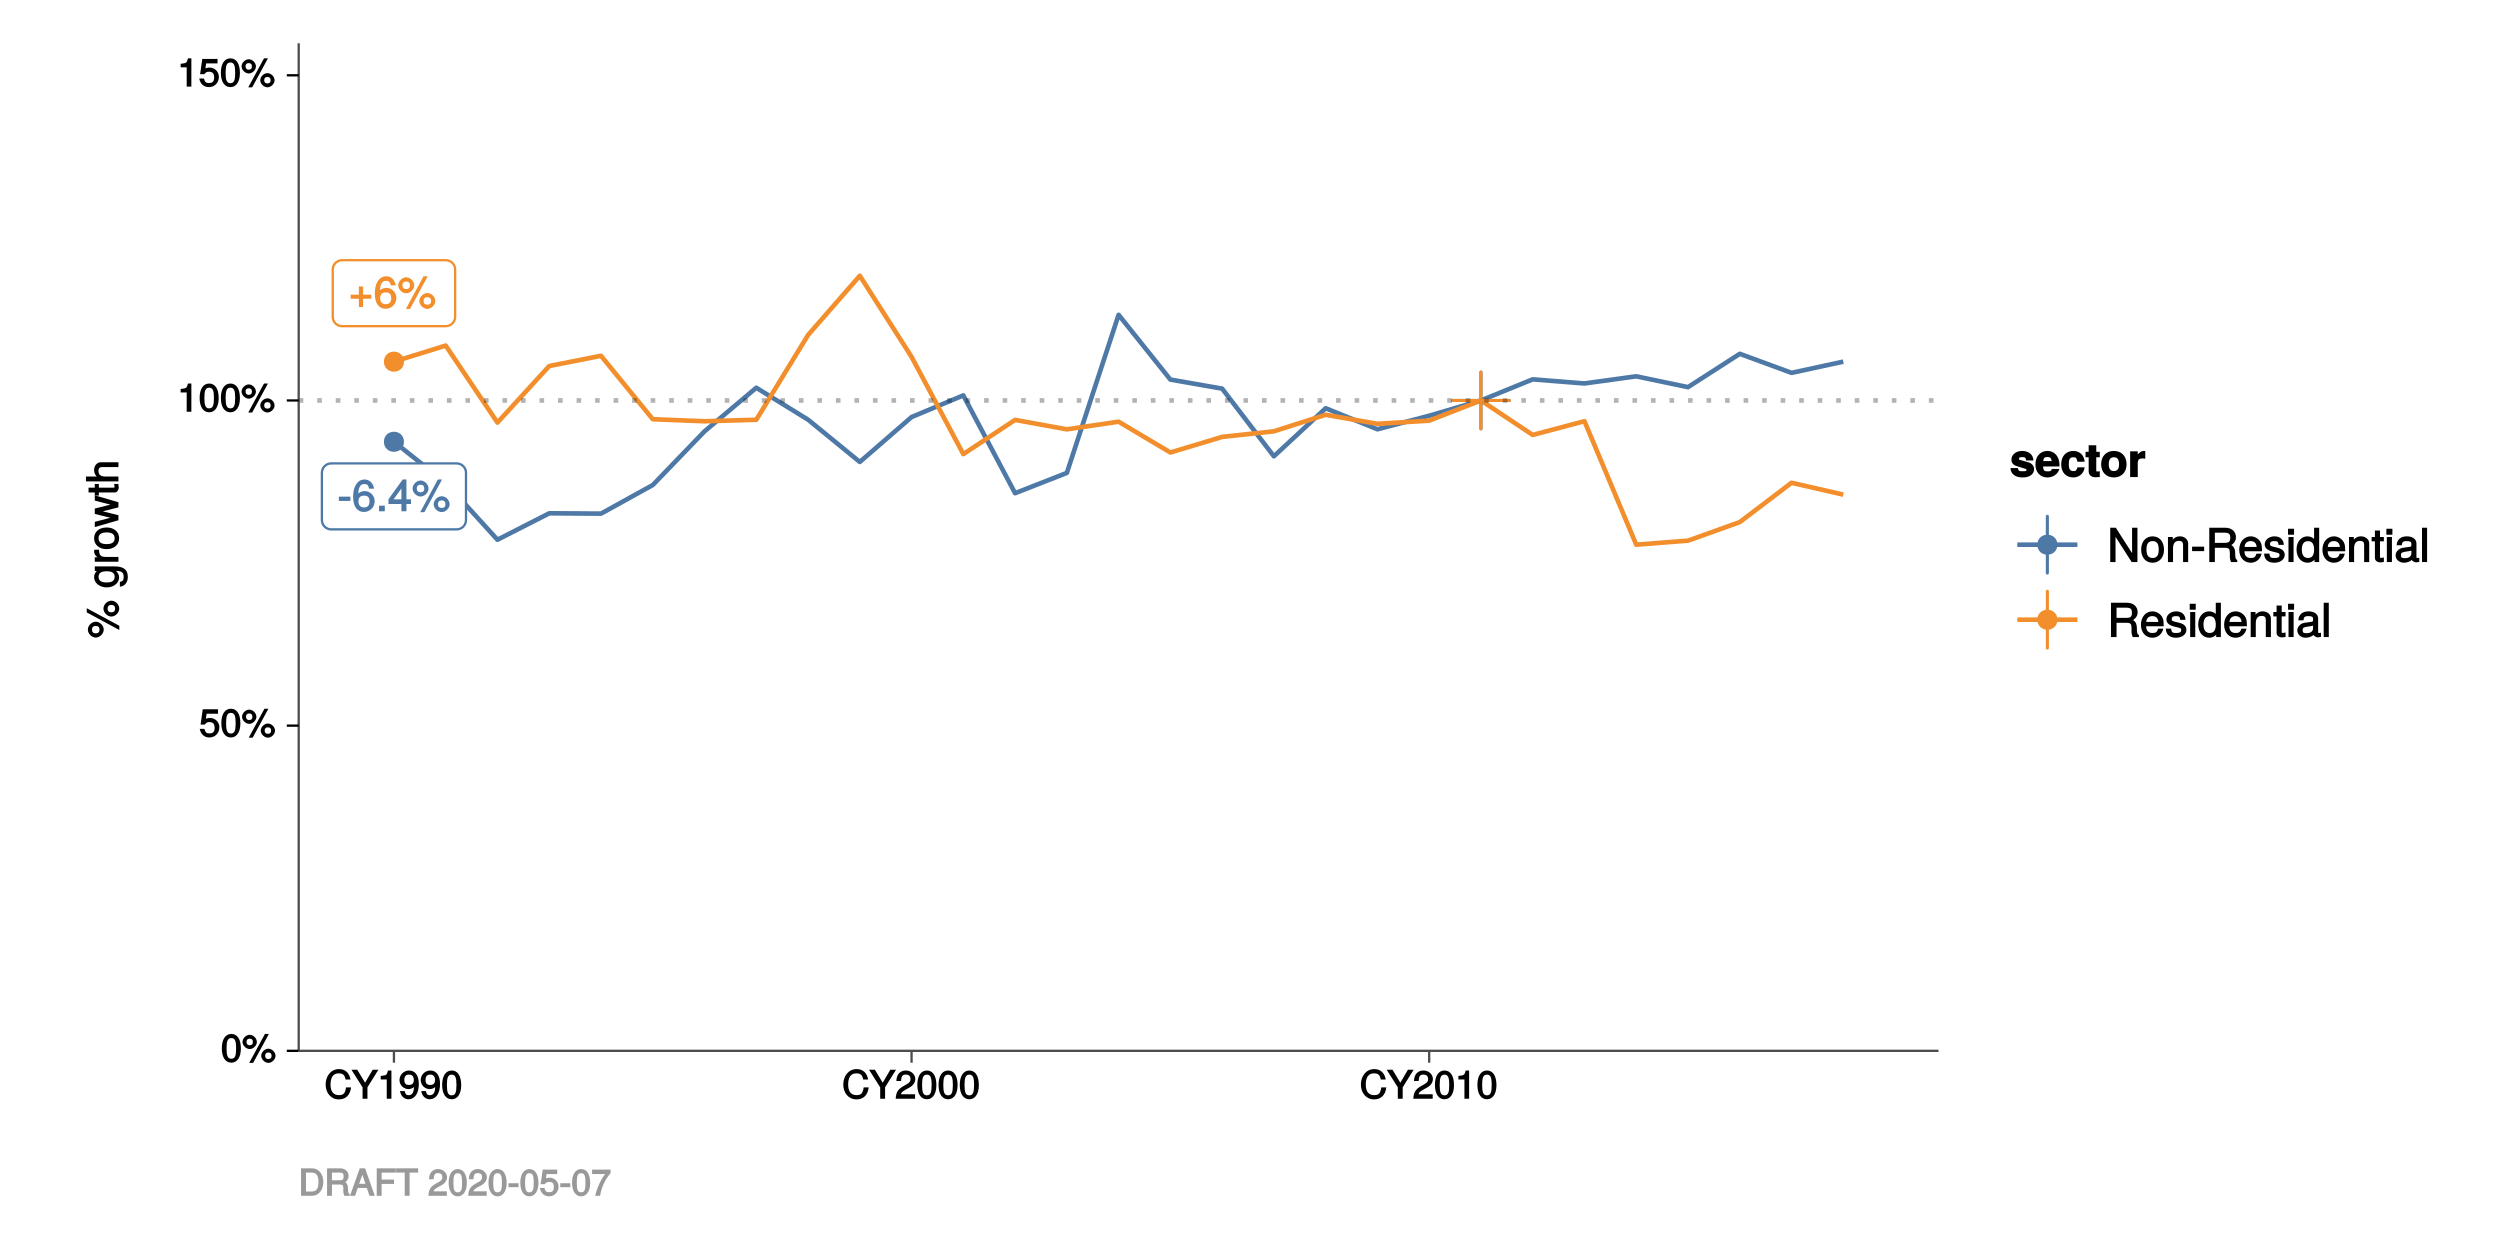 <?xml version="1.0" encoding="UTF-8"?>
<svg xmlns="http://www.w3.org/2000/svg" xmlns:xlink="http://www.w3.org/1999/xlink" width="576pt" height="288pt" viewBox="0 0 576 288" version="1.1">
<defs>
<g>
<symbol overflow="visible" id="glyph0-0">
<path style="stroke:none;" d=""/>
</symbol>
<symbol overflow="visible" id="glyph0-1">
<path style="stroke:none;" d="M 2.969 -2.516 L 2.969 -3.375 L 0.312 -3.375 L 0.312 -2.391 L 2.969 -2.391 Z M 2.969 -2.516 "/>
</symbol>
<symbol overflow="visible" id="glyph0-2">
<path style="stroke:none;" d="M 5.25 -2.312 C 5.25 -3.641 4.203 -4.656 2.953 -4.656 C 2.25 -4.656 1.594 -4.344 1.219 -3.828 L 1.469 -3.734 C 1.469 -5.453 1.891 -6.281 2.891 -6.281 C 3.516 -6.281 3.797 -6.016 3.969 -5.219 L 5.109 -5.219 C 4.922 -6.5 4.031 -7.328 2.953 -7.328 C 1.312 -7.328 0.281 -5.797 0.281 -3.344 C 0.281 -1.141 1.188 0.156 2.797 0.156 C 4.141 0.156 5.25 -0.938 5.25 -2.312 Z M 4.062 -2.25 C 4.062 -1.359 3.609 -0.891 2.812 -0.891 C 1.984 -0.891 1.516 -1.391 1.516 -2.297 C 1.516 -3.172 1.969 -3.609 2.844 -3.609 C 3.688 -3.609 4.062 -3.188 4.062 -2.25 Z M 4.062 -2.25 "/>
</symbol>
<symbol overflow="visible" id="glyph0-3">
<path style="stroke:none;" d="M 2.047 -0.125 L 2.047 -1.297 L 0.719 -1.297 L 0.719 0 L 2.047 0 Z M 2.047 -0.125 "/>
</symbol>
<symbol overflow="visible" id="glyph0-4">
<path style="stroke:none;" d="M 5.312 -1.828 L 5.312 -2.75 L 4.266 -2.75 L 4.266 -7.328 L 3.406 -7.328 L 0.125 -2.781 L 0.125 -1.688 L 3.109 -1.688 L 3.109 0 L 4.266 0 L 4.266 -1.688 L 5.312 -1.688 Z M 3.25 -2.75 L 1.297 -2.75 L 3.359 -5.609 L 3.109 -5.688 L 3.109 -2.75 Z M 3.25 -2.75 "/>
</symbol>
<symbol overflow="visible" id="glyph0-5">
<path style="stroke:none;" d="M 3.828 -5.219 C 3.828 -6.188 2.938 -7.094 1.984 -7.094 C 1.062 -7.094 0.141 -6.188 0.141 -5.25 C 0.141 -4.312 1.062 -3.406 1.984 -3.406 C 2.922 -3.406 3.828 -4.312 3.828 -5.219 Z M 2.844 -5.234 C 2.844 -4.688 2.531 -4.375 1.984 -4.375 C 1.438 -4.375 1.109 -4.703 1.109 -5.25 C 1.109 -5.797 1.438 -6.125 1.984 -6.125 C 2.547 -6.125 2.844 -5.797 2.844 -5.234 Z M 6.719 -7.328 L 5.969 -7.328 L 1.906 0.203 L 2.859 0.203 L 6.938 -7.328 Z M 8.688 -1.625 C 8.688 -2.578 7.797 -3.469 6.844 -3.469 C 5.922 -3.469 5 -2.562 5 -1.641 C 5 -0.703 5.922 0.188 6.859 0.188 C 7.766 0.188 8.688 -0.703 8.688 -1.625 Z M 7.719 -1.625 C 7.719 -1.078 7.406 -0.781 6.859 -0.781 C 6.297 -0.781 5.984 -1.078 5.984 -1.641 C 5.984 -2.188 6.297 -2.516 6.844 -2.516 C 7.422 -2.516 7.719 -2.188 7.719 -1.625 Z M 7.719 -1.625 "/>
</symbol>
<symbol overflow="visible" id="glyph0-6">
<path style="stroke:none;" d="M 5.281 -2.281 L 5.281 -3.094 L 3.391 -3.094 L 3.391 -4.984 L 2.422 -4.984 L 2.422 -3.094 L 0.531 -3.094 L 0.531 -2.156 L 2.422 -2.156 L 2.422 -0.266 L 3.391 -0.266 L 3.391 -2.156 L 5.281 -2.156 Z M 5.281 -2.281 "/>
</symbol>
<symbol overflow="visible" id="glyph1-0">
<path style="stroke:none;" d=""/>
</symbol>
<symbol overflow="visible" id="glyph1-1">
<path style="stroke:none;" d="M 4.609 -3.125 C 4.609 -5.297 3.781 -6.5 2.422 -6.5 C 1.078 -6.5 0.219 -5.281 0.219 -3.188 C 0.219 -1.078 1.078 0.125 2.422 0.125 C 3.734 0.125 4.609 -1.078 4.609 -3.125 Z M 3.516 -3.203 C 3.516 -1.438 3.266 -0.781 2.406 -0.781 C 1.578 -0.781 1.312 -1.469 1.312 -3.172 C 1.312 -4.875 1.578 -5.547 2.422 -5.547 C 3.25 -5.547 3.516 -4.875 3.516 -3.203 Z M 3.516 -3.203 "/>
</symbol>
<symbol overflow="visible" id="glyph1-2">
<path style="stroke:none;" d="M 3.406 -4.641 C 3.406 -5.484 2.594 -6.297 1.75 -6.297 C 0.938 -6.297 0.094 -5.484 0.094 -4.656 C 0.094 -3.828 0.938 -3.016 1.766 -3.016 C 2.578 -3.016 3.406 -3.828 3.406 -4.641 Z M 2.484 -4.641 C 2.484 -4.156 2.25 -3.891 1.766 -3.891 C 1.266 -3.891 1.016 -4.172 1.016 -4.656 C 1.016 -5.141 1.266 -5.406 1.75 -5.406 C 2.25 -5.406 2.484 -5.141 2.484 -4.641 Z M 5.938 -6.5 L 5.266 -6.5 L 1.641 0.172 L 2.547 0.172 L 6.172 -6.5 Z M 7.703 -1.453 C 7.703 -2.297 6.891 -3.094 6.047 -3.094 C 5.234 -3.094 4.406 -2.281 4.406 -1.469 C 4.406 -0.641 5.234 0.172 6.062 0.172 C 6.875 0.172 7.703 -0.641 7.703 -1.453 Z M 6.797 -1.453 C 6.797 -0.969 6.547 -0.719 6.062 -0.719 C 5.562 -0.719 5.312 -0.969 5.312 -1.469 C 5.312 -1.953 5.562 -2.219 6.047 -2.219 C 6.547 -2.219 6.797 -1.953 6.797 -1.453 Z M 6.797 -1.453 "/>
</symbol>
<symbol overflow="visible" id="glyph1-3">
<path style="stroke:none;" d="M 4.656 -2.203 C 4.656 -3.438 3.688 -4.375 2.5 -4.375 C 2.062 -4.375 1.594 -4.219 1.547 -4.188 L 1.719 -5.344 L 4.344 -5.344 L 4.344 -6.375 L 0.828 -6.375 L 0.328 -2.844 L 1.281 -2.844 C 1.688 -3.312 1.875 -3.422 2.359 -3.422 C 3.188 -3.422 3.562 -3.016 3.562 -2.094 C 3.562 -1.203 3.203 -0.812 2.359 -0.812 C 1.688 -0.812 1.422 -1.031 1.203 -1.859 L 0.125 -1.859 C 0.406 -0.5 1.266 0.125 2.375 0.125 C 3.641 0.125 4.656 -0.875 4.656 -2.203 Z M 4.656 -2.203 "/>
</symbol>
<symbol overflow="visible" id="glyph1-4">
<path style="stroke:none;" d="M 3.203 -0.125 L 3.203 -6.5 L 2.422 -6.5 C 2.109 -5.406 2.094 -5.406 0.734 -5.25 L 0.734 -4.438 L 2.125 -4.438 L 2.125 0 L 3.203 0 Z M 3.203 -0.125 "/>
</symbol>
<symbol overflow="visible" id="glyph1-5">
<path style="stroke:none;" d="M 5.953 -2.609 L 4.969 -2.609 C 4.766 -1.266 4.406 -0.828 3.328 -0.828 C 2.047 -0.828 1.391 -1.672 1.391 -3.266 C 1.391 -4.922 2.016 -5.844 3.25 -5.844 C 4.25 -5.844 4.625 -5.531 4.859 -4.422 L 6 -4.422 C 5.719 -5.969 4.766 -6.828 3.359 -6.828 C 1.406 -6.828 0.266 -5.141 0.266 -3.266 C 0.266 -1.391 1.438 0.156 3.312 0.156 C 4.875 0.156 5.906 -0.797 6.125 -2.609 Z M 5.953 -2.609 "/>
</symbol>
<symbol overflow="visible" id="glyph1-6">
<path style="stroke:none;" d="M 5.812 -6.672 L 4.75 -6.672 L 3 -3.688 L 1.203 -6.672 L -0.141 -6.672 L 2.422 -2.625 L 2.422 0 L 3.547 0 L 3.547 -2.625 L 6.062 -6.672 Z M 5.812 -6.672 "/>
</symbol>
<symbol overflow="visible" id="glyph1-7">
<path style="stroke:none;" d="M 4.625 -3.391 C 4.625 -5.344 3.797 -6.5 2.375 -6.5 C 1.188 -6.5 0.172 -5.531 0.172 -4.297 C 0.172 -3.141 1.125 -2.219 2.25 -2.219 C 2.844 -2.219 3.375 -2.469 3.781 -2.953 L 3.516 -3.047 C 3.516 -1.531 3.172 -0.812 2.281 -0.812 C 1.734 -0.812 1.516 -1.031 1.359 -1.766 L 0.297 -1.766 C 0.453 -0.609 1.281 0.125 2.234 0.125 C 3.688 0.125 4.625 -1.234 4.625 -3.391 Z M 3.469 -4.312 C 3.469 -3.547 3.094 -3.172 2.344 -3.172 C 1.594 -3.172 1.281 -3.531 1.281 -4.359 C 1.281 -5.156 1.656 -5.562 2.359 -5.562 C 3.094 -5.562 3.469 -5.125 3.469 -4.312 Z M 3.469 -4.312 "/>
</symbol>
<symbol overflow="visible" id="glyph1-8">
<path style="stroke:none;" d="M 4.641 -4.547 C 4.641 -5.594 3.672 -6.5 2.5 -6.5 C 1.219 -6.5 0.328 -5.719 0.281 -4.078 L 1.359 -4.078 C 1.422 -5.25 1.703 -5.562 2.469 -5.562 C 3.172 -5.562 3.547 -5.188 3.547 -4.516 C 3.547 -4.031 3.297 -3.703 2.75 -3.391 L 1.938 -2.922 C 0.641 -2.188 0.219 -1.5 0.125 0 L 4.594 0 L 4.594 -1.031 L 1.344 -1.031 C 1.406 -1.406 1.641 -1.641 2.406 -2.078 L 3.281 -2.562 C 4.156 -3.031 4.641 -3.781 4.641 -4.547 Z M 4.641 -4.547 "/>
</symbol>
<symbol overflow="visible" id="glyph2-0">
<path style="stroke:none;" d=""/>
</symbol>
<symbol overflow="visible" id="glyph2-1">
<path style="stroke:none;" d="M -5.203 -3.797 C -6.156 -3.797 -7.047 -2.922 -7.047 -1.969 C -7.047 -1.047 -6.156 -0.141 -5.219 -0.141 C -4.297 -0.141 -3.391 -1.047 -3.391 -1.984 C -3.391 -2.906 -4.297 -3.797 -5.203 -3.797 Z M -5.203 -2.828 C -4.672 -2.828 -4.359 -2.531 -4.359 -1.984 C -4.359 -1.422 -4.672 -1.109 -5.219 -1.109 C -5.781 -1.109 -6.094 -1.422 -6.094 -1.969 C -6.094 -2.531 -5.781 -2.828 -5.203 -2.828 Z M -7.297 -6.688 L -7.297 -5.938 L 0.203 -1.891 L 0.203 -2.859 L -7.297 -6.906 Z M -1.609 -8.641 C -2.562 -8.641 -3.453 -7.766 -3.453 -6.812 C -3.453 -5.891 -2.562 -4.984 -1.641 -4.984 C -0.703 -4.984 0.188 -5.891 0.188 -6.828 C 0.188 -7.734 -0.703 -8.641 -1.609 -8.641 Z M -1.609 -7.672 C -1.078 -7.672 -0.766 -7.375 -0.766 -6.828 C -0.766 -6.266 -1.078 -5.953 -1.641 -5.953 C -2.172 -5.953 -2.5 -6.266 -2.5 -6.812 C -2.5 -7.375 -2.172 -7.672 -1.609 -7.672 Z M -1.609 -7.672 "/>
</symbol>
<symbol overflow="visible" id="glyph2-2">
<path style="stroke:none;" d=""/>
</symbol>
<symbol overflow="visible" id="glyph2-3">
<path style="stroke:none;" d="M -0.984 -4.984 L -5.453 -4.984 L -5.453 -3.938 L -4.562 -3.938 L -4.672 -4.188 C -5.281 -3.766 -5.609 -3.156 -5.609 -2.5 C -5.609 -1.172 -4.359 -0.141 -2.672 -0.141 C -1.047 -0.141 0.156 -1.203 0.156 -2.422 C 0.156 -3.078 -0.172 -3.641 -0.828 -4.188 L -0.906 -3.938 L -0.562 -3.938 C 0.812 -3.938 1.203 -3.516 1.203 -2.562 C 1.203 -1.906 1.094 -1.531 0.328 -1.422 L 0.328 -0.297 C 1.453 -0.391 2.156 -1.312 2.156 -2.531 C 2.156 -4.156 1.312 -4.984 -0.984 -4.984 Z M -2.688 -3.859 C -1.453 -3.859 -0.875 -3.469 -0.875 -2.594 C -0.875 -1.688 -1.469 -1.281 -2.719 -1.281 C -3.969 -1.281 -4.578 -1.703 -4.578 -2.578 C -4.578 -3.484 -3.953 -3.859 -2.688 -3.859 Z M -2.688 -3.859 "/>
</symbol>
<symbol overflow="visible" id="glyph2-4">
<path style="stroke:none;" d="M -4.594 -3.312 L -5.562 -3.312 C -5.594 -3.047 -5.609 -2.969 -5.609 -2.859 C -5.609 -2.328 -5.25 -1.812 -4.484 -1.344 L -4.375 -1.578 L -5.453 -1.578 L -5.453 -0.547 L 0 -0.547 L 0 -1.656 L -2.828 -1.656 C -4 -1.656 -4.453 -1.906 -4.469 -3.312 Z M -4.594 -3.312 "/>
</symbol>
<symbol overflow="visible" id="glyph2-5">
<path style="stroke:none;" d="M -2.688 -5.188 C -4.484 -5.188 -5.609 -4.188 -5.609 -2.688 C -5.609 -1.234 -4.469 -0.203 -2.719 -0.203 C -0.984 -0.203 0.156 -1.234 0.156 -2.703 C 0.156 -4.156 -0.984 -5.188 -2.688 -5.188 Z M -2.688 -4.047 C -1.469 -4.047 -0.875 -3.609 -0.875 -2.703 C -0.875 -1.781 -1.469 -1.359 -2.719 -1.359 C -3.969 -1.359 -4.578 -1.781 -4.578 -2.703 C -4.578 -3.641 -3.984 -4.047 -2.688 -4.047 Z M -2.688 -4.047 "/>
</symbol>
<symbol overflow="visible" id="glyph2-6">
<path style="stroke:none;" d="M -5.453 -7.016 L -5.453 -5.969 L -1.281 -4.906 L -1.281 -5.188 L -5.453 -4.141 L -5.453 -2.906 L -1.281 -1.875 L -1.281 -2.172 L -5.453 -1.078 L -5.453 0.125 L 0 -1.453 L 0 -2.609 L -4.203 -3.641 L -4.203 -3.344 L 0 -4.422 L 0 -5.594 L -5.453 -7.188 Z M -5.453 -7.016 "/>
</symbol>
<symbol overflow="visible" id="glyph2-7">
<path style="stroke:none;" d="M -0.125 -2.656 L -1 -2.656 C -0.938 -2.406 -0.922 -2.281 -0.922 -2.125 C -0.922 -1.766 -0.875 -1.797 -1.25 -1.797 L -4.516 -1.797 L -4.516 -2.656 L -5.453 -2.656 L -5.453 -1.797 L -6.891 -1.797 L -6.891 -0.688 L -5.453 -0.688 L -5.453 0.016 L -4.516 0.016 L -4.516 -0.688 L -0.875 -0.688 C -0.359 -0.688 0.062 -1.203 0.062 -1.844 C 0.062 -2.047 0.047 -2.234 -0.016 -2.656 Z M -0.125 -2.656 "/>
</symbol>
<symbol overflow="visible" id="glyph2-8">
<path style="stroke:none;" d="M -0.125 -4.953 L -4.047 -4.953 C -4.922 -4.953 -5.609 -4.188 -5.609 -3.188 C -5.609 -2.453 -5.344 -1.891 -4.703 -1.406 L -4.609 -1.656 L -7.484 -1.656 L -7.484 -0.547 L 0 -0.547 L 0 -1.656 L -2.984 -1.656 C -4.047 -1.656 -4.609 -2.078 -4.609 -2.922 C -4.609 -3.5 -4.406 -3.844 -3.719 -3.844 L 0 -3.844 L 0 -4.953 Z M -0.125 -4.953 "/>
</symbol>
<symbol overflow="visible" id="glyph3-0">
<path style="stroke:none;" d=""/>
</symbol>
<symbol overflow="visible" id="glyph3-1">
<path style="stroke:none;" d="M 5.578 -1.812 L 5.578 -1.875 C 5.578 -2.531 5.062 -3.156 4.328 -3.375 L 2.484 -3.906 C 2.062 -4.031 2.094 -3.969 2.094 -4.203 C 2.094 -4.516 2.297 -4.594 2.812 -4.594 C 3.516 -4.594 3.703 -4.469 3.719 -3.828 L 5.422 -3.828 C 5.391 -5.156 4.344 -6.016 2.828 -6.016 C 1.391 -6.016 0.359 -5.156 0.359 -4 C 0.359 -3.297 0.688 -2.797 1.734 -2.469 L 3.484 -1.922 C 3.844 -1.812 3.828 -1.828 3.828 -1.672 C 3.828 -1.328 3.562 -1.344 2.891 -1.344 C 2.219 -1.344 2 -1.312 1.844 -2.062 L 0.141 -2.062 C 0.203 -0.688 1.25 0.094 2.969 0.094 C 4.562 0.094 5.578 -0.672 5.578 -1.812 Z M 5.578 -1.812 "/>
</symbol>
<symbol overflow="visible" id="glyph3-2">
<path style="stroke:none;" d="M 5.625 -2.75 C 5.625 -4.688 4.5 -6.016 2.844 -6.016 C 1.219 -6.016 0.078 -4.781 0.078 -2.891 C 0.078 -1.078 1.219 0.094 2.812 0.094 C 4.078 0.094 5.234 -0.609 5.609 -1.875 L 3.875 -1.875 C 3.703 -1.312 3.391 -1.312 2.859 -1.312 C 2.172 -1.312 1.875 -1.469 1.844 -2.438 L 5.609 -2.438 Z M 3.969 -3.688 L 1.875 -3.688 C 1.938 -4.328 2.172 -4.625 2.828 -4.625 C 3.453 -4.625 3.75 -4.344 3.812 -3.688 Z M 3.969 -3.688 "/>
</symbol>
<symbol overflow="visible" id="glyph3-3">
<path style="stroke:none;" d="M 5.453 -2.234 L 3.953 -2.234 C 3.719 -1.5 3.578 -1.375 3.016 -1.375 C 2.266 -1.375 1.953 -1.812 1.953 -2.922 C 1.953 -3.953 2.094 -4.562 3.016 -4.562 C 3.609 -4.562 3.75 -4.406 3.938 -3.531 L 5.609 -3.531 C 5.484 -5.047 4.438 -6.016 3.016 -6.016 C 1.344 -6.016 0.203 -4.844 0.203 -2.922 C 0.203 -1.062 1.328 0.094 3 0.094 C 4.375 0.094 5.453 -0.891 5.609 -2.234 Z M 5.453 -2.234 "/>
</symbol>
<symbol overflow="visible" id="glyph3-4">
<path style="stroke:none;" d="M 3.281 -0.141 L 3.281 -1.328 C 3 -1.281 2.922 -1.281 2.812 -1.281 C 2.422 -1.281 2.469 -1.25 2.469 -1.75 L 2.469 -4.562 L 3.281 -4.562 L 3.281 -5.812 L 2.469 -5.812 L 2.469 -7.328 L 0.719 -7.328 L 0.719 -5.812 L 0 -5.812 L 0 -4.562 L 0.719 -4.562 L 0.719 -1.344 C 0.719 -0.453 1.344 0.047 2.297 0.047 C 2.625 0.047 2.891 0.016 3.281 0 Z M 3.281 -0.141 "/>
</symbol>
<symbol overflow="visible" id="glyph3-5">
<path style="stroke:none;" d="M 6.078 -2.922 C 6.078 -4.828 4.906 -6.016 3.141 -6.016 C 1.422 -6.016 0.219 -4.812 0.219 -2.953 C 0.219 -1.094 1.422 0.094 3.156 0.094 C 4.875 0.094 6.078 -1.109 6.078 -2.922 Z M 4.344 -2.938 C 4.344 -1.875 3.938 -1.375 3.156 -1.375 C 2.359 -1.375 1.969 -1.875 1.969 -2.953 C 1.969 -4.031 2.359 -4.562 3.156 -4.562 C 3.969 -4.562 4.344 -4.047 4.344 -2.938 Z M 4.344 -2.938 "/>
</symbol>
<symbol overflow="visible" id="glyph3-6">
<path style="stroke:none;" d="M 4 -4.375 L 4 -5.984 C 3.781 -6.016 3.734 -6.016 3.688 -6.016 C 3.016 -6.016 2.297 -5.438 1.969 -4.672 L 2.266 -4.672 L 2.266 -5.922 L 0.516 -5.922 L 0.516 0 L 2.266 0 L 2.266 -3.141 C 2.266 -4 2.547 -4.281 3.406 -4.281 C 3.562 -4.281 3.672 -4.281 4 -4.219 Z M 4 -4.375 "/>
</symbol>
<symbol overflow="visible" id="glyph4-0">
<path style="stroke:none;" d=""/>
</symbol>
<symbol overflow="visible" id="glyph4-1">
<path style="stroke:none;" d="M 6.906 -0.141 L 6.906 -7.906 L 5.672 -7.906 L 5.672 -1.531 L 5.938 -1.625 L 1.922 -7.906 L 0.641 -7.906 L 0.641 0 L 1.859 0 L 1.859 -6.312 L 1.594 -6.219 L 5.578 0 L 6.906 0 Z M 6.906 -0.141 "/>
</symbol>
<symbol overflow="visible" id="glyph4-2">
<path style="stroke:none;" d="M 5.484 -2.828 C 5.484 -4.719 4.422 -5.922 2.844 -5.922 C 1.312 -5.922 0.219 -4.719 0.219 -2.875 C 0.219 -1.031 1.297 0.156 2.859 0.156 C 4.391 0.156 5.484 -1.031 5.484 -2.828 Z M 4.266 -2.844 C 4.266 -1.562 3.812 -0.938 2.859 -0.938 C 1.875 -0.938 1.438 -1.547 1.438 -2.875 C 1.438 -4.188 1.875 -4.828 2.859 -4.828 C 3.844 -4.828 4.266 -4.203 4.266 -2.844 Z M 4.266 -2.844 "/>
</symbol>
<symbol overflow="visible" id="glyph4-3">
<path style="stroke:none;" d="M 5.234 -0.141 L 5.234 -4.281 C 5.234 -5.188 4.406 -5.922 3.359 -5.922 C 2.547 -5.922 1.906 -5.562 1.422 -4.797 L 1.688 -4.688 L 1.688 -5.766 L 0.578 -5.766 L 0.578 0 L 1.75 0 L 1.75 -3.156 C 1.75 -4.281 2.203 -4.875 3.094 -4.875 C 3.781 -4.875 4.062 -4.594 4.062 -3.938 L 4.062 0 L 5.234 0 Z M 5.234 -0.141 "/>
</symbol>
<symbol overflow="visible" id="glyph4-4">
<path style="stroke:none;" d="M 3.109 -2.641 L 3.109 -3.547 L 0.328 -3.547 L 0.328 -2.516 L 3.109 -2.516 Z M 3.109 -2.641 "/>
</symbol>
<symbol overflow="visible" id="glyph4-5">
<path style="stroke:none;" d="M 7.25 -0.141 L 7.25 -0.453 C 6.844 -0.734 6.797 -0.906 6.781 -1.906 C 6.766 -3.172 6.422 -3.688 5.609 -4.047 L 5.609 -3.766 C 6.453 -4.188 6.953 -4.844 6.953 -5.719 C 6.953 -7.031 5.984 -7.906 4.484 -7.906 L 0.812 -7.906 L 0.812 0 L 2.094 0 L 2.094 -3.281 L 4.453 -3.281 C 5.312 -3.281 5.562 -3 5.547 -2.062 L 5.547 -1.375 C 5.531 -0.906 5.625 -0.453 5.828 0 L 7.25 0 Z M 5.641 -5.578 C 5.641 -4.688 5.328 -4.422 4.297 -4.422 L 2.094 -4.422 L 2.094 -6.766 L 4.297 -6.766 C 5.391 -6.766 5.641 -6.438 5.641 -5.578 Z M 5.641 -5.578 "/>
</symbol>
<symbol overflow="visible" id="glyph4-6">
<path style="stroke:none;" d="M 5.516 -2.625 C 5.516 -3.422 5.453 -3.922 5.297 -4.328 C 4.938 -5.234 3.953 -5.922 2.922 -5.922 C 1.406 -5.922 0.266 -4.641 0.266 -2.844 C 0.266 -1.047 1.375 0.156 2.906 0.156 C 4.156 0.156 5.172 -0.688 5.422 -1.938 L 4.25 -1.938 C 3.969 -1.078 3.641 -0.938 2.938 -0.938 C 2.031 -0.938 1.5 -1.375 1.469 -2.484 L 5.516 -2.484 Z M 4.531 -3.297 C 4.531 -3.297 4.312 -3.453 4.328 -3.484 L 1.5 -3.484 C 1.562 -4.312 2.031 -4.828 2.922 -4.828 C 3.781 -4.828 4.281 -4.25 4.281 -3.391 Z M 4.531 -3.297 "/>
</symbol>
<symbol overflow="visible" id="glyph4-7">
<path style="stroke:none;" d="M 4.938 -1.672 C 4.938 -2.484 4.344 -3.047 3.25 -3.297 L 2.422 -3.5 C 1.703 -3.672 1.547 -3.75 1.547 -4.141 C 1.547 -4.641 1.844 -4.828 2.562 -4.828 C 3.266 -4.828 3.484 -4.656 3.5 -3.953 L 4.719 -3.953 C 4.719 -5.156 3.859 -5.922 2.594 -5.922 C 1.312 -5.922 0.328 -5.109 0.328 -4.094 C 0.328 -3.234 0.938 -2.703 2.219 -2.391 L 3.047 -2.188 C 3.641 -2.031 3.734 -2 3.734 -1.594 C 3.734 -1.094 3.375 -0.938 2.609 -0.938 C 1.828 -0.938 1.531 -0.969 1.406 -1.953 L 0.188 -1.953 C 0.234 -0.547 1.109 0.156 2.547 0.156 C 3.922 0.156 4.938 -0.609 4.938 -1.672 Z M 4.938 -1.672 "/>
</symbol>
<symbol overflow="visible" id="glyph4-8">
<path style="stroke:none;" d="M 1.75 -0.141 L 1.75 -5.766 L 0.578 -5.766 L 0.578 0 L 1.75 0 Z M 1.859 -6.438 L 1.859 -7.672 L 0.469 -7.672 L 0.469 -6.297 L 1.859 -6.297 Z M 1.859 -6.438 "/>
</symbol>
<symbol overflow="visible" id="glyph4-9">
<path style="stroke:none;" d="M 5.328 -0.141 L 5.328 -7.906 L 4.156 -7.906 L 4.156 -4.922 L 4.406 -5.031 C 4.047 -5.578 3.359 -5.922 2.625 -5.922 C 1.203 -5.922 0.109 -4.672 0.109 -2.922 C 0.109 -1.078 1.188 0.156 2.656 0.156 C 3.406 0.156 4.031 -0.172 4.5 -0.844 L 4.25 -0.938 L 4.25 0 L 5.328 0 Z M 4.156 -2.859 C 4.156 -1.594 3.703 -0.938 2.781 -0.938 C 1.812 -0.938 1.328 -1.594 1.328 -2.875 C 1.328 -4.156 1.812 -4.812 2.766 -4.812 C 3.703 -4.812 4.156 -4.125 4.156 -2.859 Z M 4.156 -2.859 "/>
</symbol>
<symbol overflow="visible" id="glyph4-10">
<path style="stroke:none;" d="M 2.797 -0.141 L 2.797 -1.062 C 2.547 -0.984 2.406 -0.969 2.234 -0.969 C 1.859 -0.969 1.906 -0.938 1.906 -1.312 L 1.906 -4.766 L 2.797 -4.766 L 2.797 -5.766 L 1.906 -5.766 L 1.906 -7.266 L 0.734 -7.266 L 0.734 -5.766 L -0.016 -5.766 L -0.016 -4.766 L 0.734 -4.766 L 0.734 -0.938 C 0.734 -0.375 1.266 0.078 1.938 0.078 C 2.156 0.078 2.359 0.047 2.797 -0.016 Z M 2.797 -0.141 "/>
</symbol>
<symbol overflow="visible" id="glyph4-11">
<path style="stroke:none;" d="M 5.734 -0.156 L 5.734 -1 C 5.5 -0.938 5.453 -0.938 5.406 -0.938 C 5.094 -0.938 5.078 -0.953 5.078 -1.219 L 5.078 -4.281 C 5.078 -5.25 4.219 -5.922 2.875 -5.922 C 1.547 -5.922 0.578 -5.266 0.516 -3.859 L 1.688 -3.859 C 1.781 -4.656 2.031 -4.828 2.844 -4.828 C 3.625 -4.828 3.906 -4.672 3.906 -4.156 L 3.906 -3.922 C 3.906 -3.547 3.844 -3.547 3.156 -3.453 C 1.922 -3.297 1.734 -3.266 1.406 -3.125 C 0.766 -2.859 0.281 -2.219 0.281 -1.562 C 0.281 -0.562 1.125 0.156 2.234 0.156 C 2.938 0.156 3.719 -0.172 4 -0.484 C 4.031 -0.359 4.562 0.078 5 0.078 C 5.172 0.078 5.312 0.047 5.734 -0.047 Z M 3.906 -2.031 C 3.906 -1.25 3.266 -0.891 2.422 -0.891 C 1.75 -0.891 1.5 -0.984 1.5 -1.578 C 1.5 -2.156 1.734 -2.266 2.672 -2.406 C 3.578 -2.531 3.781 -2.578 3.906 -2.641 Z M 3.906 -2.031 "/>
</symbol>
<symbol overflow="visible" id="glyph4-12">
<path style="stroke:none;" d="M 1.719 -0.141 L 1.719 -7.906 L 0.547 -7.906 L 0.547 0 L 1.719 0 Z M 1.719 -0.141 "/>
</symbol>
<symbol overflow="visible" id="glyph5-0">
<path style="stroke:none;" d=""/>
</symbol>
<symbol overflow="visible" id="glyph5-1">
<path style="stroke:none;" d="M 5.672 -3.172 C 5.672 -5.031 4.578 -6.328 3.047 -6.328 L 0.547 -6.328 L 0.547 0 L 3.047 0 C 4.578 0 5.672 -1.297 5.672 -3.172 Z M 4.547 -3.156 C 4.547 -1.641 4.109 -0.984 2.922 -0.984 L 1.672 -0.984 L 1.672 -5.344 L 2.922 -5.344 C 4.109 -5.344 4.547 -4.688 4.547 -3.156 Z M 4.547 -3.156 "/>
</symbol>
<symbol overflow="visible" id="glyph5-2">
<path style="stroke:none;" d="M 5.781 -0.156 L 5.781 -0.422 C 5.422 -0.656 5.422 -0.766 5.406 -1.562 C 5.391 -2.547 5.078 -3 4.766 -3.141 C 5.094 -3.297 5.547 -3.875 5.547 -4.562 C 5.547 -5.609 4.719 -6.328 3.547 -6.328 L 0.578 -6.328 L 0.578 0 L 1.703 0 L 1.703 -2.594 L 3.516 -2.594 C 4.188 -2.594 4.328 -2.422 4.328 -1.672 L 4.312 -1.141 C 4.312 -0.766 4.375 -0.406 4.562 0 L 5.781 0 Z M 4.391 -4.453 C 4.391 -3.75 4.203 -3.578 3.391 -3.578 L 1.703 -3.578 L 1.703 -5.344 L 3.391 -5.344 C 4.25 -5.344 4.391 -5.125 4.391 -4.453 Z M 4.391 -4.453 "/>
</symbol>
<symbol overflow="visible" id="glyph5-3">
<path style="stroke:none;" d="M 5.562 -0.156 L 3.391 -6.328 L 2.156 -6.328 L -0.094 0 L 1.078 0 L 1.703 -1.812 L 3.781 -1.812 L 4.406 0 L 5.609 0 Z M 3.703 -2.766 L 2.016 -2.766 L 2.938 -5.344 L 2.594 -5.344 L 3.469 -2.766 Z M 3.703 -2.766 "/>
</symbol>
<symbol overflow="visible" id="glyph5-4">
<path style="stroke:none;" d="M 4.953 -5.5 L 4.953 -6.328 L 0.562 -6.328 L 0.562 0 L 1.688 0 L 1.688 -2.734 L 4.547 -2.734 L 4.547 -3.734 L 1.688 -3.734 L 1.688 -5.344 L 4.953 -5.344 Z M 4.953 -5.5 "/>
</symbol>
<symbol overflow="visible" id="glyph5-5">
<path style="stroke:none;" d="M 5.062 -5.5 L 5.062 -6.328 L -0.016 -6.328 L -0.016 -5.344 L 1.969 -5.344 L 1.969 0 L 3.094 0 L 3.094 -5.344 L 5.062 -5.344 Z M 5.062 -5.5 "/>
</symbol>
<symbol overflow="visible" id="glyph5-6">
<path style="stroke:none;" d=""/>
</symbol>
<symbol overflow="visible" id="glyph5-7">
<path style="stroke:none;" d="M 4.391 -4.297 C 4.391 -5.281 3.453 -6.156 2.344 -6.156 C 1.141 -6.156 0.266 -5.391 0.234 -3.812 L 1.297 -3.812 C 1.375 -4.953 1.594 -5.219 2.312 -5.219 C 2.984 -5.219 3.297 -4.906 3.297 -4.281 C 3.297 -3.812 3.078 -3.516 2.562 -3.219 L 1.797 -2.797 C 0.578 -2.109 0.172 -1.438 0.094 0 L 4.344 0 L 4.344 -1.031 L 1.297 -1.031 C 1.344 -1.359 1.547 -1.547 2.266 -1.969 L 3.094 -2.406 C 3.906 -2.844 4.391 -3.578 4.391 -4.297 Z M 4.391 -4.297 "/>
</symbol>
<symbol overflow="visible" id="glyph5-8">
<path style="stroke:none;" d="M 4.359 -2.969 C 4.359 -5 3.547 -6.156 2.266 -6.156 C 1 -6.156 0.172 -4.984 0.172 -3.016 C 0.172 -1.047 1.016 0.125 2.266 0.125 C 3.5 0.125 4.359 -1.047 4.359 -2.969 Z M 3.266 -3.031 C 3.266 -1.375 3.062 -0.797 2.25 -0.797 C 1.484 -0.797 1.266 -1.406 1.266 -3.016 C 1.266 -4.609 1.484 -5.203 2.266 -5.203 C 3.047 -5.203 3.266 -4.609 3.266 -3.031 Z M 3.266 -3.031 "/>
</symbol>
<symbol overflow="visible" id="glyph5-9">
<path style="stroke:none;" d="M 2.516 -2.141 L 2.516 -2.891 L 0.203 -2.891 L 0.203 -1.984 L 2.516 -1.984 Z M 2.516 -2.141 "/>
</symbol>
<symbol overflow="visible" id="glyph5-10">
<path style="stroke:none;" d="M 4.406 -2.094 C 4.406 -3.25 3.469 -4.172 2.344 -4.172 C 1.938 -4.172 1.484 -4.016 1.5 -4.016 L 1.641 -5 L 4.094 -5 L 4.094 -6.031 L 0.75 -6.031 L 0.266 -2.672 L 1.219 -2.672 C 1.594 -3.109 1.75 -3.203 2.219 -3.203 C 3 -3.203 3.312 -2.859 3.312 -2 C 3.312 -1.156 3 -0.828 2.219 -0.828 C 1.578 -0.828 1.359 -1 1.141 -1.812 L 0.078 -1.812 C 0.344 -0.5 1.188 0.125 2.234 0.125 C 3.406 0.125 4.406 -0.859 4.406 -2.094 Z M 4.406 -2.094 "/>
</symbol>
<symbol overflow="visible" id="glyph5-11">
<path style="stroke:none;" d="M 4.469 -5.266 L 4.469 -6.031 L 0.203 -6.031 L 0.203 -5 L 3.203 -5 C 2.25 -3.797 1.375 -1.984 0.922 0 L 2.047 0 C 2.406 -2.047 3.172 -3.703 4.469 -5.219 Z M 4.469 -5.266 "/>
</symbol>
</g>
<clipPath id="clip1">
  <path d="M 68.82 9.961 L 446.637 9.961 L 446.637 242.109 L 68.82 242.109 Z M 68.82 9.961 "/>
</clipPath>
<clipPath id="clip2">
  <path d="M 68.82 91 L 446.637 91 L 446.637 93 L 68.82 93 Z M 68.82 91 "/>
</clipPath>
</defs>
<g id="surface502">
<rect x="0" y="0" width="576" height="288" style="fill:rgb(100%,100%,100%);fill-opacity:1;stroke:none;"/>
<rect x="0" y="0" width="576" height="288" style="fill:rgb(100%,100%,100%);fill-opacity:1;stroke:none;"/>
<path style="fill:none;stroke-width:1.067;stroke-linecap:round;stroke-linejoin:round;stroke:rgb(100%,100%,100%);stroke-opacity:1;stroke-miterlimit:10;" d="M 0 288 L 576 288 L 576 0 L 0 0 Z M 0 288 "/>
<g clip-path="url(#clip1)" clip-rule="nonzero">
<path style=" stroke:none;fill-rule:nonzero;fill:rgb(100%,100%,100%);fill-opacity:1;" d="M 68.82 242.113 L 446.637 242.113 L 446.637 9.965 L 68.82 9.965 Z M 68.82 242.113 "/>
</g>
<path style="fill:none;stroke-width:1.067;stroke-linecap:butt;stroke-linejoin:round;stroke:rgb(30.588%,47.451%,65.49%);stroke-opacity:1;stroke-miterlimit:10;" d="M 90.762 101.785 L 102.688 111.238 L 114.613 124.355 L 126.543 118.262 L 138.469 118.34 L 150.395 111.75 L 162.32 99.383 L 174.246 89.34 L 186.172 96.691 L 198.098 106.43 L 210.023 96.09 L 221.949 91.102 L 233.875 113.633 L 245.801 108.953 L 257.727 72.535 L 269.652 87.453 L 281.578 89.539 L 293.504 105.129 L 305.43 94.062 L 317.355 98.906 L 329.281 95.789 L 341.207 92.266 L 353.133 87.402 L 365.059 88.348 L 376.988 86.703 L 388.914 89.199 L 400.84 81.52 L 412.766 85.906 L 424.691 83.32 "/>
<path style="fill:none;stroke-width:1.067;stroke-linecap:butt;stroke-linejoin:round;stroke:rgb(94.902%,55.686%,16.863%);stroke-opacity:1;stroke-miterlimit:10;" d="M 90.762 83.328 L 102.688 79.625 L 114.613 97.363 L 126.543 84.328 L 138.469 81.977 L 150.395 96.586 L 162.32 97.059 L 174.246 96.715 L 186.172 77.195 L 198.098 63.535 L 210.023 82.223 L 221.949 104.621 L 233.875 96.746 L 245.801 98.918 L 257.727 97.156 L 269.652 104.254 L 281.578 100.664 L 293.504 99.371 L 305.43 95.566 L 317.355 97.648 L 329.281 96.918 L 341.207 92.266 L 353.133 100.211 L 365.059 97.043 L 376.988 125.492 L 388.914 124.566 L 400.84 120.293 L 412.766 111.234 L 424.691 113.965 "/>
<path style="fill-rule:nonzero;fill:rgb(30.588%,47.451%,65.49%);fill-opacity:1;stroke-width:0.709;stroke-linecap:round;stroke-linejoin:round;stroke:rgb(30.588%,47.451%,65.49%);stroke-opacity:1;stroke-miterlimit:10;" d="M 92.719 101.785 C 92.719 104.391 88.809 104.391 88.809 101.785 C 88.809 99.176 92.719 99.176 92.719 101.785 "/>
<path style="fill-rule:nonzero;fill:rgb(94.902%,55.686%,16.863%);fill-opacity:1;stroke-width:0.709;stroke-linecap:round;stroke-linejoin:round;stroke:rgb(94.902%,55.686%,16.863%);stroke-opacity:1;stroke-miterlimit:10;" d="M 92.719 83.328 C 92.719 85.934 88.809 85.934 88.809 83.328 C 88.809 80.719 92.719 80.719 92.719 83.328 "/>
<path style="fill-rule:nonzero;fill:rgb(100%,100%,100%);fill-opacity:1;stroke-width:0.533;stroke-linecap:round;stroke-linejoin:round;stroke:rgb(30.588%,47.451%,65.49%);stroke-opacity:1;stroke-miterlimit:10;" d="M 76.324 121.969 L 105.203 121.969 L 105.117 121.969 L 105.465 121.953 L 105.805 121.883 L 106.129 121.762 L 106.43 121.586 L 106.699 121.367 L 106.93 121.105 L 107.117 120.812 L 107.254 120.492 L 107.336 120.156 L 107.363 119.809 L 107.363 108.93 L 107.336 108.582 L 107.254 108.246 L 107.117 107.926 L 106.93 107.633 L 106.699 107.371 L 106.43 107.152 L 106.129 106.977 L 105.805 106.855 L 105.465 106.785 L 105.203 106.77 L 76.324 106.77 L 76.582 106.785 L 76.234 106.77 L 75.891 106.812 L 75.559 106.91 L 75.242 107.059 L 74.957 107.258 L 74.707 107.496 L 74.496 107.773 L 74.336 108.082 L 74.227 108.414 L 74.172 108.754 L 74.164 108.93 L 74.164 119.809 L 74.172 119.637 L 74.172 119.984 L 74.227 120.328 L 74.336 120.656 L 74.496 120.965 L 74.707 121.242 L 74.957 121.484 L 75.242 121.68 L 75.559 121.828 L 75.891 121.926 L 76.234 121.969 Z M 76.324 121.969 "/>
<g style="fill:rgb(30.588%,47.451%,65.49%);fill-opacity:1;">
  <use xlink:href="#glyph0-1" x="77.762" y="117.803"/>
  <use xlink:href="#glyph0-2" x="81.076" y="117.803"/>
  <use xlink:href="#glyph0-3" x="86.61" y="117.803"/>
  <use xlink:href="#glyph0-4" x="89.377" y="117.803"/>
  <use xlink:href="#glyph0-5" x="94.911" y="117.803"/>
</g>
<path style="fill-rule:nonzero;fill:rgb(100%,100%,100%);fill-opacity:1;stroke-width:0.533;stroke-linecap:round;stroke-linejoin:round;stroke:rgb(94.902%,55.686%,16.863%);stroke-opacity:1;stroke-miterlimit:10;" d="M 78.824 75.148 L 102.703 75.148 L 102.617 75.148 L 102.965 75.133 L 103.305 75.062 L 103.629 74.941 L 103.93 74.766 L 104.199 74.547 L 104.43 74.285 L 104.617 73.992 L 104.754 73.672 L 104.836 73.336 L 104.863 72.988 L 104.863 62.109 L 104.836 61.762 L 104.754 61.426 L 104.617 61.105 L 104.43 60.812 L 104.199 60.551 L 103.93 60.332 L 103.629 60.156 L 103.305 60.035 L 102.965 59.965 L 102.703 59.949 L 78.824 59.949 L 79.082 59.965 L 78.734 59.949 L 78.391 59.992 L 78.059 60.09 L 77.742 60.238 L 77.457 60.438 L 77.207 60.676 L 76.996 60.953 L 76.836 61.262 L 76.727 61.594 L 76.672 61.934 L 76.664 62.109 L 76.664 72.988 L 76.672 72.816 L 76.672 73.164 L 76.727 73.508 L 76.836 73.836 L 76.996 74.145 L 77.207 74.422 L 77.457 74.664 L 77.742 74.859 L 78.059 75.008 L 78.391 75.105 L 78.734 75.148 Z M 78.824 75.148 "/>
<g style="fill:rgb(94.902%,55.686%,16.863%);fill-opacity:1;">
  <use xlink:href="#glyph0-6" x="80.262" y="70.982"/>
  <use xlink:href="#glyph0-2" x="86.074" y="70.982"/>
  <use xlink:href="#glyph0-5" x="91.608" y="70.982"/>
</g>
<path style="fill:none;stroke-width:0.709;stroke-linecap:round;stroke-linejoin:round;stroke:rgb(30.588%,47.451%,65.49%);stroke-opacity:1;stroke-miterlimit:10;" d="M 334.672 92.266 L 347.746 92.266 "/>
<path style="fill:none;stroke-width:0.709;stroke-linecap:round;stroke-linejoin:round;stroke:rgb(30.588%,47.451%,65.49%);stroke-opacity:1;stroke-miterlimit:10;" d="M 341.207 98.805 L 341.207 85.73 "/>
<path style="fill:none;stroke-width:0.709;stroke-linecap:round;stroke-linejoin:round;stroke:rgb(94.902%,55.686%,16.863%);stroke-opacity:1;stroke-miterlimit:10;" d="M 334.672 92.266 L 347.746 92.266 "/>
<path style="fill:none;stroke-width:0.709;stroke-linecap:round;stroke-linejoin:round;stroke:rgb(94.902%,55.686%,16.863%);stroke-opacity:1;stroke-miterlimit:10;" d="M 341.207 98.805 L 341.207 85.73 "/>
<g clip-path="url(#clip2)" clip-rule="nonzero">
<path style="fill:none;stroke-width:1.067;stroke-linecap:butt;stroke-linejoin:round;stroke:rgb(0%,0%,0%);stroke-opacity:0.298;stroke-dasharray:1.067,3.201;stroke-miterlimit:10;" d="M 68.82 92.266 L 446.633 92.266 "/>
</g>
<path style="fill:none;stroke-width:0.533;stroke-linecap:butt;stroke-linejoin:round;stroke:rgb(30.196%,30.196%,30.196%);stroke-opacity:1;stroke-miterlimit:10;" d="M 68.82 242.113 L 68.82 9.961 "/>
<g style="fill:rgb(0%,0%,0%);fill-opacity:1;">
  <use xlink:href="#glyph1-1" x="50.887" y="244.716"/>
  <use xlink:href="#glyph1-2" x="55.777" y="244.716"/>
</g>
<g style="fill:rgb(0%,0%,0%);fill-opacity:1;">
  <use xlink:href="#glyph1-3" x="45.887" y="169.79"/>
  <use xlink:href="#glyph1-1" x="50.777" y="169.79"/>
  <use xlink:href="#glyph1-2" x="55.668" y="169.79"/>
</g>
<g style="fill:rgb(0%,0%,0%);fill-opacity:1;">
  <use xlink:href="#glyph1-4" x="40.887" y="94.868"/>
  <use xlink:href="#glyph1-1" x="45.777" y="94.868"/>
  <use xlink:href="#glyph1-1" x="50.668" y="94.868"/>
  <use xlink:href="#glyph1-2" x="55.559" y="94.868"/>
</g>
<g style="fill:rgb(0%,0%,0%);fill-opacity:1;">
  <use xlink:href="#glyph1-4" x="40.887" y="19.946"/>
  <use xlink:href="#glyph1-3" x="45.777" y="19.946"/>
  <use xlink:href="#glyph1-1" x="50.668" y="19.946"/>
  <use xlink:href="#glyph1-2" x="55.559" y="19.946"/>
</g>
<path style="fill:none;stroke-width:0.533;stroke-linecap:butt;stroke-linejoin:round;stroke:rgb(0%,0%,0%);stroke-opacity:1;stroke-miterlimit:10;" d="M 66.078 242.113 L 68.82 242.113 "/>
<path style="fill:none;stroke-width:0.533;stroke-linecap:butt;stroke-linejoin:round;stroke:rgb(0%,0%,0%);stroke-opacity:1;stroke-miterlimit:10;" d="M 66.078 167.188 L 68.82 167.188 "/>
<path style="fill:none;stroke-width:0.533;stroke-linecap:butt;stroke-linejoin:round;stroke:rgb(0%,0%,0%);stroke-opacity:1;stroke-miterlimit:10;" d="M 66.078 92.266 L 68.82 92.266 "/>
<path style="fill:none;stroke-width:0.533;stroke-linecap:butt;stroke-linejoin:round;stroke:rgb(0%,0%,0%);stroke-opacity:1;stroke-miterlimit:10;" d="M 66.078 17.344 L 68.82 17.344 "/>
<path style="fill:none;stroke-width:0.533;stroke-linecap:butt;stroke-linejoin:round;stroke:rgb(30.196%,30.196%,30.196%);stroke-opacity:1;stroke-miterlimit:10;" d="M 68.82 242.113 L 446.633 242.113 "/>
<path style="fill:none;stroke-width:0.533;stroke-linecap:butt;stroke-linejoin:round;stroke:rgb(30.196%,30.196%,30.196%);stroke-opacity:1;stroke-miterlimit:10;" d="M 90.762 244.852 L 90.762 242.113 "/>
<path style="fill:none;stroke-width:0.533;stroke-linecap:butt;stroke-linejoin:round;stroke:rgb(30.196%,30.196%,30.196%);stroke-opacity:1;stroke-miterlimit:10;" d="M 210.023 244.852 L 210.023 242.113 "/>
<path style="fill:none;stroke-width:0.533;stroke-linecap:butt;stroke-linejoin:round;stroke:rgb(30.196%,30.196%,30.196%);stroke-opacity:1;stroke-miterlimit:10;" d="M 329.281 244.852 L 329.281 242.113 "/>
<g style="fill:rgb(0%,0%,0%);fill-opacity:1;">
  <use xlink:href="#glyph1-5" x="74.762" y="253.146"/>
  <use xlink:href="#glyph1-6" x="81.113" y="253.146"/>
  <use xlink:href="#glyph1-4" x="86.98" y="253.146"/>
  <use xlink:href="#glyph1-7" x="91.871" y="253.146"/>
  <use xlink:href="#glyph1-7" x="96.762" y="253.146"/>
  <use xlink:href="#glyph1-1" x="101.652" y="253.146"/>
</g>
<g style="fill:rgb(0%,0%,0%);fill-opacity:1;">
  <use xlink:href="#glyph1-5" x="194.023" y="253.146"/>
  <use xlink:href="#glyph1-6" x="200.375" y="253.146"/>
  <use xlink:href="#glyph1-8" x="206.242" y="253.146"/>
  <use xlink:href="#glyph1-1" x="211.133" y="253.146"/>
  <use xlink:href="#glyph1-1" x="216.023" y="253.146"/>
  <use xlink:href="#glyph1-1" x="220.914" y="253.146"/>
</g>
<g style="fill:rgb(0%,0%,0%);fill-opacity:1;">
  <use xlink:href="#glyph1-5" x="313.281" y="253.146"/>
  <use xlink:href="#glyph1-6" x="319.633" y="253.146"/>
  <use xlink:href="#glyph1-8" x="325.5" y="253.146"/>
  <use xlink:href="#glyph1-1" x="330.391" y="253.146"/>
  <use xlink:href="#glyph1-4" x="335.281" y="253.146"/>
  <use xlink:href="#glyph1-1" x="340.172" y="253.146"/>
</g>
<g style="fill:rgb(0%,0%,0%);fill-opacity:1;">
  <use xlink:href="#glyph2-1" x="27.29" y="147.039"/>
  <use xlink:href="#glyph2-2" x="27.29" y="138.232"/>
  <use xlink:href="#glyph2-3" x="27.29" y="135.479"/>
  <use xlink:href="#glyph2-4" x="27.29" y="129.971"/>
  <use xlink:href="#glyph2-5" x="27.29" y="126.721"/>
  <use xlink:href="#glyph2-6" x="27.29" y="121.312"/>
  <use xlink:href="#glyph2-7" x="27.29" y="114.159"/>
  <use xlink:href="#glyph2-8" x="27.29" y="111.454"/>
</g>
<path style=" stroke:none;fill-rule:nonzero;fill:rgb(100%,100%,100%);fill-opacity:1;" d="M 457.594 156.898 L 566.039 156.898 L 566.039 95.176 L 457.594 95.176 Z M 457.594 156.898 "/>
<g style="fill:rgb(0%,0%,0%);fill-opacity:1;">
  <use xlink:href="#glyph3-1" x="463.074" y="109.912"/>
  <use xlink:href="#glyph3-2" x="468.886" y="109.912"/>
  <use xlink:href="#glyph3-3" x="474.697" y="109.912"/>
  <use xlink:href="#glyph3-4" x="480.509" y="109.912"/>
  <use xlink:href="#glyph3-5" x="483.885" y="109.912"/>
  <use xlink:href="#glyph3-6" x="490.271" y="109.912"/>
</g>
<path style=" stroke:none;fill-rule:nonzero;fill:rgb(100%,100%,100%);fill-opacity:1;" d="M 463.074 134.141 L 480.355 134.141 L 480.355 116.859 L 463.074 116.859 Z M 463.074 134.141 "/>
<path style="fill:none;stroke-width:1.067;stroke-linecap:butt;stroke-linejoin:round;stroke:rgb(30.588%,47.451%,65.49%);stroke-opacity:1;stroke-miterlimit:10;" d="M 464.801 125.5 L 478.625 125.5 "/>
<path style="fill-rule:nonzero;fill:rgb(30.588%,47.451%,65.49%);fill-opacity:1;stroke-width:0.709;stroke-linecap:round;stroke-linejoin:round;stroke:rgb(30.588%,47.451%,65.49%);stroke-opacity:1;stroke-miterlimit:10;" d="M 473.668 125.5 C 473.668 128.105 469.758 128.105 469.758 125.5 C 469.758 122.895 473.668 122.895 473.668 125.5 "/>
<path style="fill:none;stroke-width:0.709;stroke-linecap:round;stroke-linejoin:round;stroke:rgb(30.588%,47.451%,65.49%);stroke-opacity:1;stroke-miterlimit:10;" d="M 465.176 125.5 L 478.25 125.5 "/>
<path style="fill:none;stroke-width:0.709;stroke-linecap:round;stroke-linejoin:round;stroke:rgb(30.588%,47.451%,65.49%);stroke-opacity:1;stroke-miterlimit:10;" d="M 471.711 132.035 L 471.711 118.965 "/>
<path style=" stroke:none;fill-rule:nonzero;fill:rgb(100%,100%,100%);fill-opacity:1;" d="M 463.074 151.422 L 480.355 151.422 L 480.355 134.141 L 463.074 134.141 Z M 463.074 151.422 "/>
<path style="fill:none;stroke-width:1.067;stroke-linecap:butt;stroke-linejoin:round;stroke:rgb(94.902%,55.686%,16.863%);stroke-opacity:1;stroke-miterlimit:10;" d="M 464.801 142.781 L 478.625 142.781 "/>
<path style="fill-rule:nonzero;fill:rgb(94.902%,55.686%,16.863%);fill-opacity:1;stroke-width:0.709;stroke-linecap:round;stroke-linejoin:round;stroke:rgb(94.902%,55.686%,16.863%);stroke-opacity:1;stroke-miterlimit:10;" d="M 473.668 142.781 C 473.668 145.387 469.758 145.387 469.758 142.781 C 469.758 140.172 473.668 140.172 473.668 142.781 "/>
<path style="fill:none;stroke-width:0.709;stroke-linecap:round;stroke-linejoin:round;stroke:rgb(94.902%,55.686%,16.863%);stroke-opacity:1;stroke-miterlimit:10;" d="M 465.176 142.781 L 478.25 142.781 "/>
<path style="fill:none;stroke-width:0.709;stroke-linecap:round;stroke-linejoin:round;stroke:rgb(94.902%,55.686%,16.863%);stroke-opacity:1;stroke-miterlimit:10;" d="M 471.711 149.316 L 471.711 136.242 "/>
<g style="fill:rgb(0%,0%,0%);fill-opacity:1;">
  <use xlink:href="#glyph4-1" x="485.559" y="129.496"/>
  <use xlink:href="#glyph4-2" x="493.105" y="129.496"/>
  <use xlink:href="#glyph4-3" x="498.917" y="129.496"/>
  <use xlink:href="#glyph4-4" x="504.729" y="129.496"/>
  <use xlink:href="#glyph4-5" x="508.209" y="129.496"/>
  <use xlink:href="#glyph4-6" x="515.651" y="129.496"/>
  <use xlink:href="#glyph4-7" x="521.463" y="129.496"/>
  <use xlink:href="#glyph4-8" x="526.689" y="129.496"/>
  <use xlink:href="#glyph4-9" x="529.01" y="129.496"/>
  <use xlink:href="#glyph4-6" x="534.821" y="129.496"/>
  <use xlink:href="#glyph4-3" x="540.633" y="129.496"/>
  <use xlink:href="#glyph4-10" x="546.444" y="129.496"/>
  <use xlink:href="#glyph4-8" x="549.351" y="129.496"/>
  <use xlink:href="#glyph4-11" x="551.671" y="129.496"/>
  <use xlink:href="#glyph4-12" x="557.482" y="129.496"/>
</g>
<g style="fill:rgb(0%,0%,0%);fill-opacity:1;">
  <use xlink:href="#glyph4-5" x="485.559" y="146.777"/>
  <use xlink:href="#glyph4-6" x="493.001" y="146.777"/>
  <use xlink:href="#glyph4-7" x="498.812" y="146.777"/>
  <use xlink:href="#glyph4-8" x="504.039" y="146.777"/>
  <use xlink:href="#glyph4-9" x="506.359" y="146.777"/>
  <use xlink:href="#glyph4-6" x="512.171" y="146.777"/>
  <use xlink:href="#glyph4-3" x="517.982" y="146.777"/>
  <use xlink:href="#glyph4-10" x="523.794" y="146.777"/>
  <use xlink:href="#glyph4-8" x="526.7" y="146.777"/>
  <use xlink:href="#glyph4-11" x="529.021" y="146.777"/>
  <use xlink:href="#glyph4-12" x="534.832" y="146.777"/>
</g>
<g style="fill:rgb(60%,60%,60%);fill-opacity:1;">
  <use xlink:href="#glyph5-1" x="68.82" y="275.51"/>
  <use xlink:href="#glyph5-2" x="74.776" y="275.51"/>
  <use xlink:href="#glyph5-3" x="80.732" y="275.51"/>
  <use xlink:href="#glyph5-4" x="86.235" y="275.51"/>
  <use xlink:href="#glyph5-5" x="91.276" y="275.51"/>
  <use xlink:href="#glyph5-6" x="96.317" y="275.51"/>
  <use xlink:href="#glyph5-7" x="98.611" y="275.51"/>
  <use xlink:href="#glyph5-8" x="103.198" y="275.51"/>
  <use xlink:href="#glyph5-7" x="107.785" y="275.51"/>
  <use xlink:href="#glyph5-8" x="112.372" y="275.51"/>
  <use xlink:href="#glyph5-9" x="116.959" y="275.51"/>
  <use xlink:href="#glyph5-8" x="119.706" y="275.51"/>
  <use xlink:href="#glyph5-10" x="124.293" y="275.51"/>
  <use xlink:href="#glyph5-9" x="128.88" y="275.51"/>
  <use xlink:href="#glyph5-8" x="131.627" y="275.51"/>
  <use xlink:href="#glyph5-11" x="136.214" y="275.51"/>
</g>
</g>
</svg>
